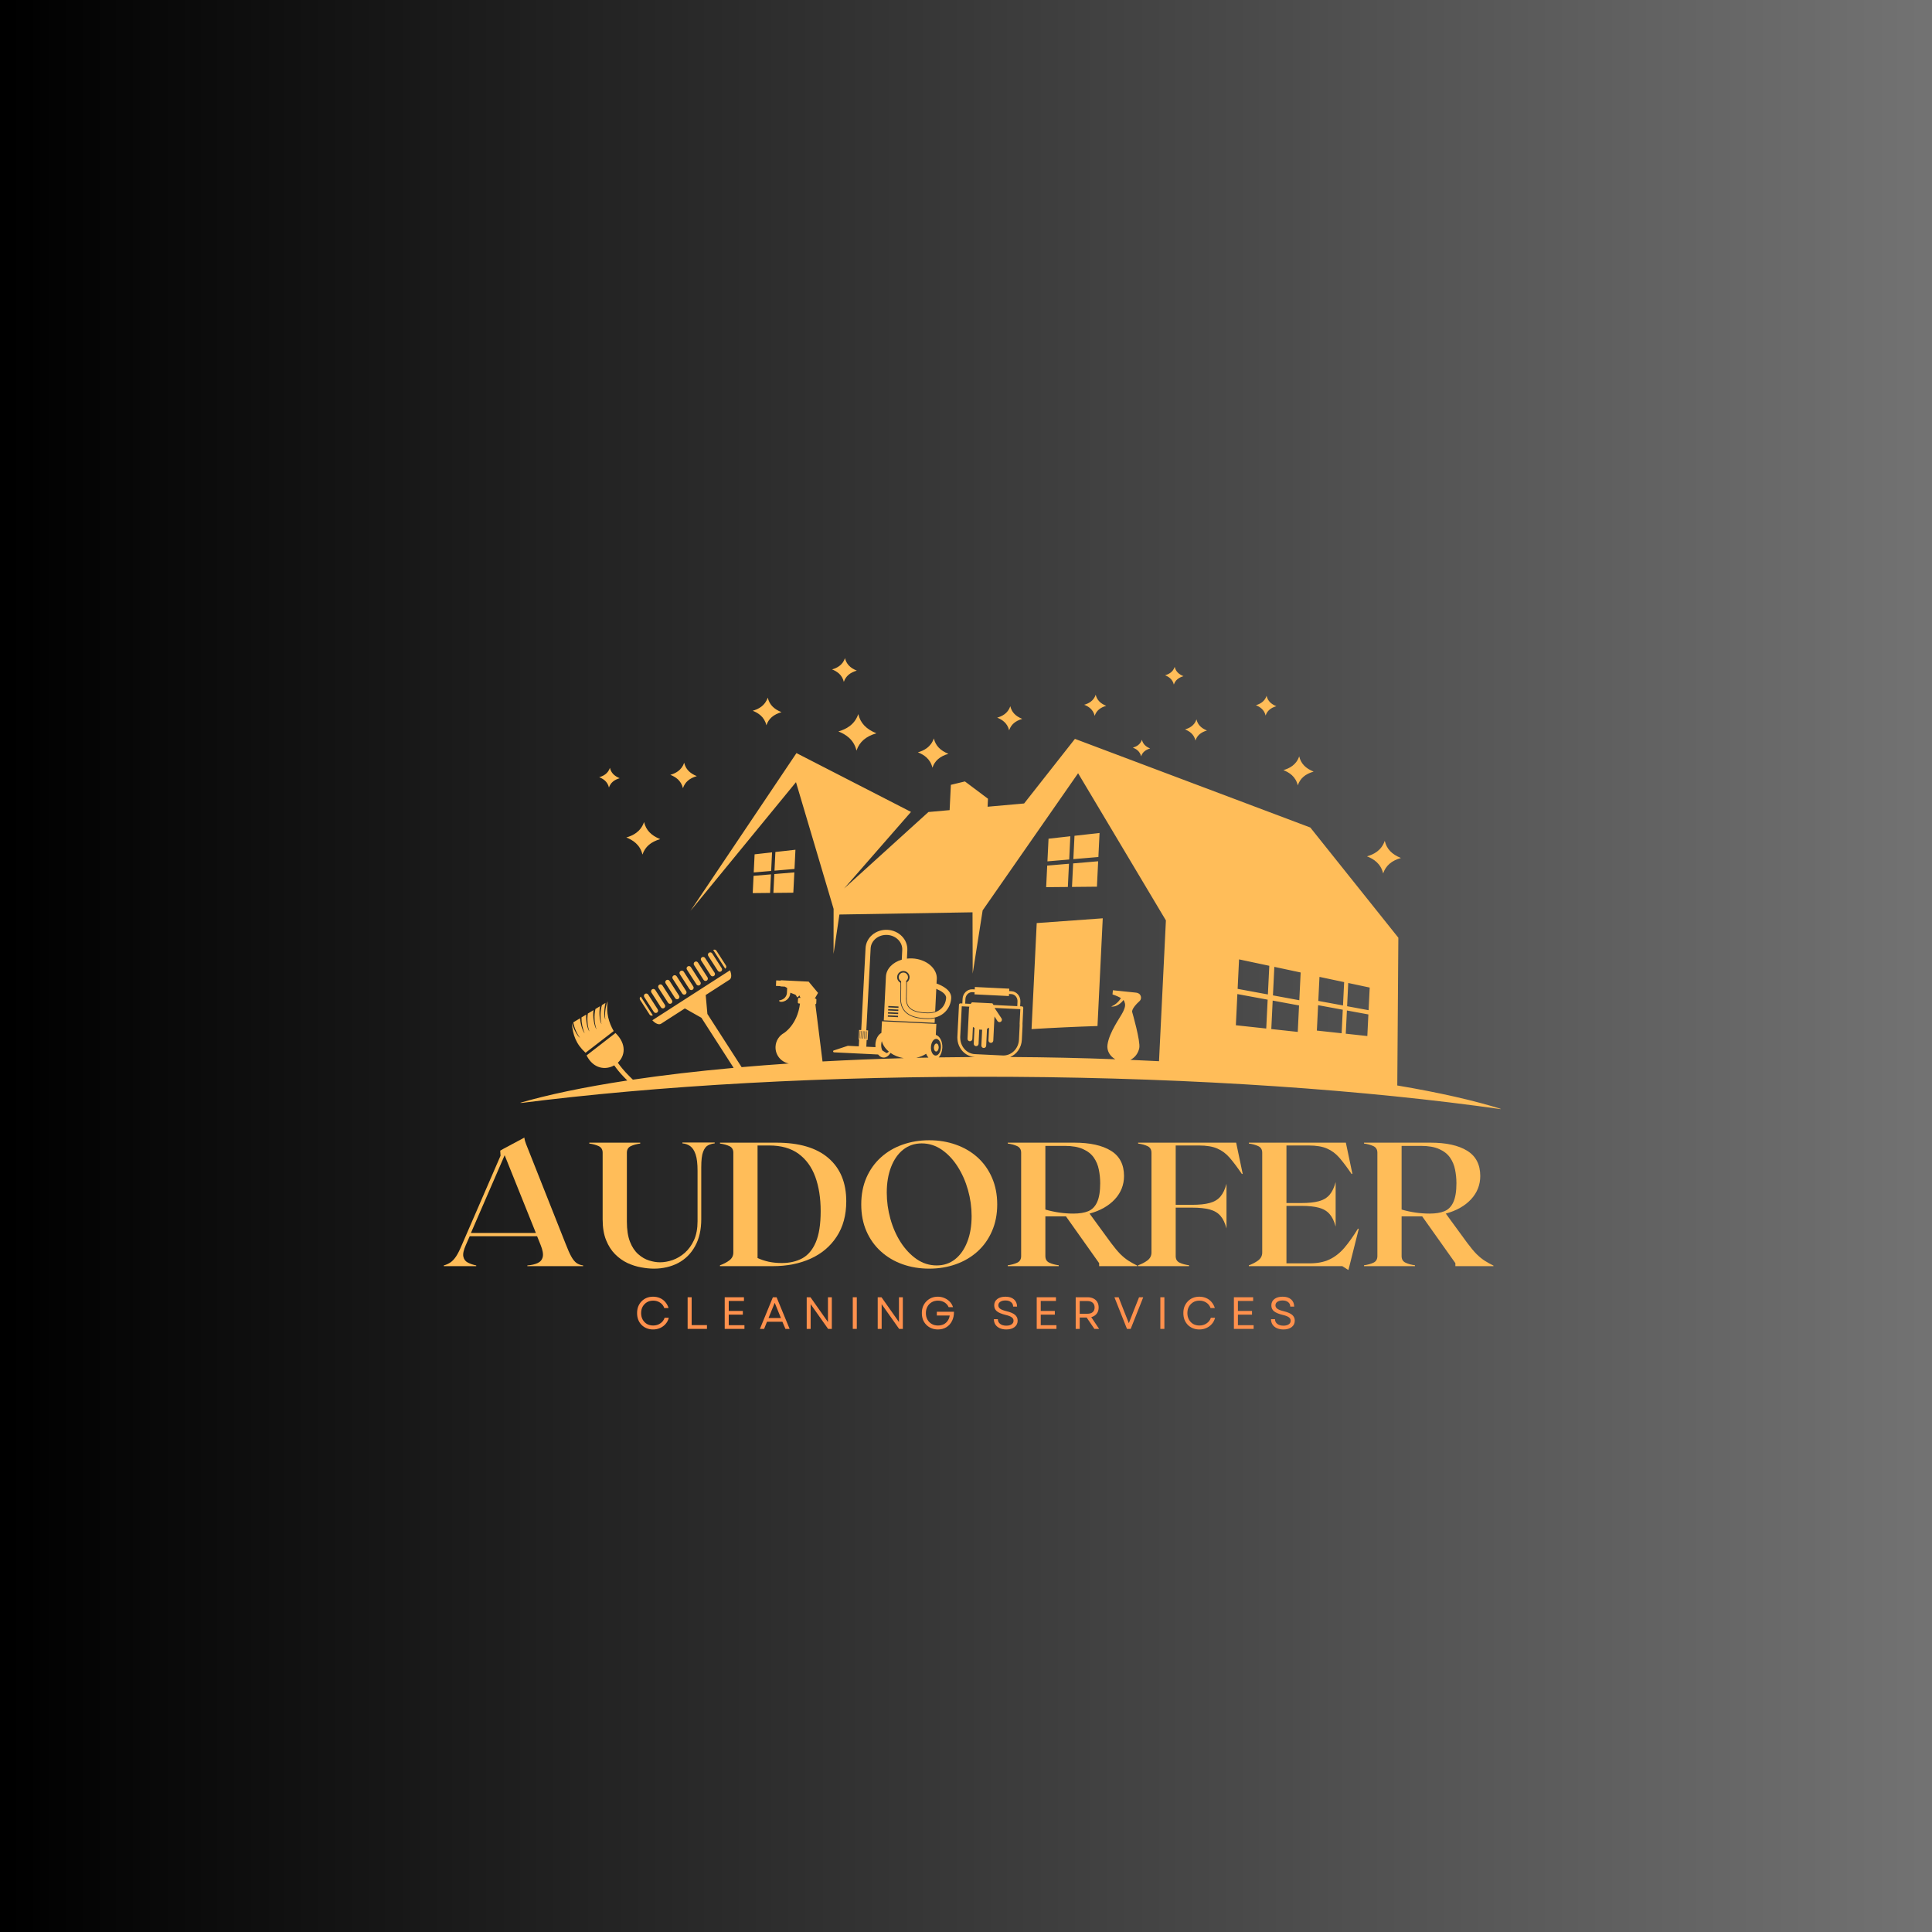 <svg xmlns="http://www.w3.org/2000/svg" xmlns:xlink="http://www.w3.org/1999/xlink" width="500" zoomAndPan="magnify" viewBox="0 0 375 375" height="500" preserveAspectRatio="xMidYMid meet" version="1.0"><defs><g/><linearGradient x1="0" gradientTransform="matrix(0.75, 0, 0, 0.75, 0, 0)" y1="250" x2="500" gradientUnits="userSpaceOnUse" y2="250" id="27acee1f8e"><stop stop-opacity="1" stop-color="rgb(0%, 0%, 0%)" offset="0"/><stop stop-opacity="1" stop-color="rgb(0.175%, 0.175%, 0.175%)" offset="0.008"/><stop stop-opacity="1" stop-color="rgb(0.526%, 0.526%, 0.526%)" offset="0.016"/><stop stop-opacity="1" stop-color="rgb(0.879%, 0.879%, 0.879%)" offset="0.023"/><stop stop-opacity="1" stop-color="rgb(1.231%, 1.231%, 1.231%)" offset="0.031"/><stop stop-opacity="1" stop-color="rgb(1.584%, 1.584%, 1.584%)" offset="0.039"/><stop stop-opacity="1" stop-color="rgb(1.936%, 1.936%, 1.936%)" offset="0.047"/><stop stop-opacity="1" stop-color="rgb(2.289%, 2.289%, 2.289%)" offset="0.055"/><stop stop-opacity="1" stop-color="rgb(2.641%, 2.641%, 2.641%)" offset="0.062"/><stop stop-opacity="1" stop-color="rgb(2.994%, 2.994%, 2.994%)" offset="0.07"/><stop stop-opacity="1" stop-color="rgb(3.346%, 3.346%, 3.346%)" offset="0.078"/><stop stop-opacity="1" stop-color="rgb(3.699%, 3.699%, 3.699%)" offset="0.086"/><stop stop-opacity="1" stop-color="rgb(4.051%, 4.051%, 4.051%)" offset="0.094"/><stop stop-opacity="1" stop-color="rgb(4.402%, 4.402%, 4.402%)" offset="0.102"/><stop stop-opacity="1" stop-color="rgb(4.755%, 4.755%, 4.755%)" offset="0.109"/><stop stop-opacity="1" stop-color="rgb(5.107%, 5.107%, 5.107%)" offset="0.117"/><stop stop-opacity="1" stop-color="rgb(5.46%, 5.46%, 5.46%)" offset="0.125"/><stop stop-opacity="1" stop-color="rgb(5.812%, 5.812%, 5.812%)" offset="0.133"/><stop stop-opacity="1" stop-color="rgb(6.165%, 6.165%, 6.165%)" offset="0.141"/><stop stop-opacity="1" stop-color="rgb(6.517%, 6.517%, 6.517%)" offset="0.148"/><stop stop-opacity="1" stop-color="rgb(6.87%, 6.87%, 6.87%)" offset="0.156"/><stop stop-opacity="1" stop-color="rgb(7.222%, 7.222%, 7.222%)" offset="0.164"/><stop stop-opacity="1" stop-color="rgb(7.574%, 7.574%, 7.574%)" offset="0.172"/><stop stop-opacity="1" stop-color="rgb(7.927%, 7.927%, 7.927%)" offset="0.18"/><stop stop-opacity="1" stop-color="rgb(8.278%, 8.278%, 8.278%)" offset="0.188"/><stop stop-opacity="1" stop-color="rgb(8.63%, 8.63%, 8.63%)" offset="0.195"/><stop stop-opacity="1" stop-color="rgb(8.983%, 8.983%, 8.983%)" offset="0.203"/><stop stop-opacity="1" stop-color="rgb(9.335%, 9.335%, 9.335%)" offset="0.211"/><stop stop-opacity="1" stop-color="rgb(9.688%, 9.688%, 9.688%)" offset="0.219"/><stop stop-opacity="1" stop-color="rgb(10.04%, 10.04%, 10.04%)" offset="0.227"/><stop stop-opacity="1" stop-color="rgb(10.393%, 10.393%, 10.393%)" offset="0.234"/><stop stop-opacity="1" stop-color="rgb(10.745%, 10.745%, 10.745%)" offset="0.242"/><stop stop-opacity="1" stop-color="rgb(11.098%, 11.098%, 11.098%)" offset="0.25"/><stop stop-opacity="1" stop-color="rgb(11.45%, 11.45%, 11.45%)" offset="0.258"/><stop stop-opacity="1" stop-color="rgb(11.803%, 11.803%, 11.803%)" offset="0.266"/><stop stop-opacity="1" stop-color="rgb(12.155%, 12.155%, 12.155%)" offset="0.273"/><stop stop-opacity="1" stop-color="rgb(12.506%, 12.506%, 12.506%)" offset="0.281"/><stop stop-opacity="1" stop-color="rgb(12.859%, 12.859%, 12.859%)" offset="0.289"/><stop stop-opacity="1" stop-color="rgb(13.211%, 13.211%, 13.211%)" offset="0.297"/><stop stop-opacity="1" stop-color="rgb(13.564%, 13.564%, 13.564%)" offset="0.305"/><stop stop-opacity="1" stop-color="rgb(13.916%, 13.916%, 13.916%)" offset="0.312"/><stop stop-opacity="1" stop-color="rgb(14.268%, 14.268%, 14.268%)" offset="0.32"/><stop stop-opacity="1" stop-color="rgb(14.621%, 14.621%, 14.621%)" offset="0.328"/><stop stop-opacity="1" stop-color="rgb(14.973%, 14.973%, 14.973%)" offset="0.336"/><stop stop-opacity="1" stop-color="rgb(15.326%, 15.326%, 15.326%)" offset="0.344"/><stop stop-opacity="1" stop-color="rgb(15.678%, 15.678%, 15.678%)" offset="0.352"/><stop stop-opacity="1" stop-color="rgb(16.031%, 16.031%, 16.031%)" offset="0.359"/><stop stop-opacity="1" stop-color="rgb(16.382%, 16.382%, 16.382%)" offset="0.367"/><stop stop-opacity="1" stop-color="rgb(16.734%, 16.734%, 16.734%)" offset="0.375"/><stop stop-opacity="1" stop-color="rgb(17.087%, 17.087%, 17.087%)" offset="0.383"/><stop stop-opacity="1" stop-color="rgb(17.439%, 17.439%, 17.439%)" offset="0.391"/><stop stop-opacity="1" stop-color="rgb(17.792%, 17.792%, 17.792%)" offset="0.398"/><stop stop-opacity="1" stop-color="rgb(18.144%, 18.144%, 18.144%)" offset="0.406"/><stop stop-opacity="1" stop-color="rgb(18.497%, 18.497%, 18.497%)" offset="0.414"/><stop stop-opacity="1" stop-color="rgb(18.849%, 18.849%, 18.849%)" offset="0.422"/><stop stop-opacity="1" stop-color="rgb(19.202%, 19.202%, 19.202%)" offset="0.43"/><stop stop-opacity="1" stop-color="rgb(19.554%, 19.554%, 19.554%)" offset="0.438"/><stop stop-opacity="1" stop-color="rgb(19.907%, 19.907%, 19.907%)" offset="0.445"/><stop stop-opacity="1" stop-color="rgb(20.258%, 20.258%, 20.258%)" offset="0.453"/><stop stop-opacity="1" stop-color="rgb(20.61%, 20.61%, 20.61%)" offset="0.461"/><stop stop-opacity="1" stop-color="rgb(20.963%, 20.963%, 20.963%)" offset="0.469"/><stop stop-opacity="1" stop-color="rgb(21.315%, 21.315%, 21.315%)" offset="0.477"/><stop stop-opacity="1" stop-color="rgb(21.667%, 21.667%, 21.667%)" offset="0.484"/><stop stop-opacity="1" stop-color="rgb(22.02%, 22.02%, 22.02%)" offset="0.492"/><stop stop-opacity="1" stop-color="rgb(22.372%, 22.372%, 22.372%)" offset="0.5"/><stop stop-opacity="1" stop-color="rgb(22.725%, 22.725%, 22.725%)" offset="0.508"/><stop stop-opacity="1" stop-color="rgb(23.077%, 23.077%, 23.077%)" offset="0.516"/><stop stop-opacity="1" stop-color="rgb(23.43%, 23.43%, 23.43%)" offset="0.523"/><stop stop-opacity="1" stop-color="rgb(23.782%, 23.782%, 23.782%)" offset="0.531"/><stop stop-opacity="1" stop-color="rgb(24.135%, 24.135%, 24.135%)" offset="0.539"/><stop stop-opacity="1" stop-color="rgb(24.486%, 24.486%, 24.486%)" offset="0.547"/><stop stop-opacity="1" stop-color="rgb(24.838%, 24.838%, 24.838%)" offset="0.555"/><stop stop-opacity="1" stop-color="rgb(25.191%, 25.191%, 25.191%)" offset="0.562"/><stop stop-opacity="1" stop-color="rgb(25.543%, 25.543%, 25.543%)" offset="0.57"/><stop stop-opacity="1" stop-color="rgb(25.896%, 25.896%, 25.896%)" offset="0.578"/><stop stop-opacity="1" stop-color="rgb(26.248%, 26.248%, 26.248%)" offset="0.586"/><stop stop-opacity="1" stop-color="rgb(26.601%, 26.601%, 26.601%)" offset="0.594"/><stop stop-opacity="1" stop-color="rgb(26.953%, 26.953%, 26.953%)" offset="0.602"/><stop stop-opacity="1" stop-color="rgb(27.306%, 27.306%, 27.306%)" offset="0.609"/><stop stop-opacity="1" stop-color="rgb(27.658%, 27.658%, 27.658%)" offset="0.617"/><stop stop-opacity="1" stop-color="rgb(28.011%, 28.011%, 28.011%)" offset="0.625"/><stop stop-opacity="1" stop-color="rgb(28.362%, 28.362%, 28.362%)" offset="0.633"/><stop stop-opacity="1" stop-color="rgb(28.714%, 28.714%, 28.714%)" offset="0.641"/><stop stop-opacity="1" stop-color="rgb(29.066%, 29.066%, 29.066%)" offset="0.648"/><stop stop-opacity="1" stop-color="rgb(29.419%, 29.419%, 29.419%)" offset="0.656"/><stop stop-opacity="1" stop-color="rgb(29.771%, 29.771%, 29.771%)" offset="0.664"/><stop stop-opacity="1" stop-color="rgb(30.124%, 30.124%, 30.124%)" offset="0.672"/><stop stop-opacity="1" stop-color="rgb(30.476%, 30.476%, 30.476%)" offset="0.68"/><stop stop-opacity="1" stop-color="rgb(30.829%, 30.829%, 30.829%)" offset="0.688"/><stop stop-opacity="1" stop-color="rgb(31.181%, 31.181%, 31.181%)" offset="0.695"/><stop stop-opacity="1" stop-color="rgb(31.534%, 31.534%, 31.534%)" offset="0.703"/><stop stop-opacity="1" stop-color="rgb(31.886%, 31.886%, 31.886%)" offset="0.711"/><stop stop-opacity="1" stop-color="rgb(32.237%, 32.237%, 32.237%)" offset="0.719"/><stop stop-opacity="1" stop-color="rgb(32.59%, 32.59%, 32.59%)" offset="0.727"/><stop stop-opacity="1" stop-color="rgb(32.942%, 32.942%, 32.942%)" offset="0.734"/><stop stop-opacity="1" stop-color="rgb(33.295%, 33.295%, 33.295%)" offset="0.742"/><stop stop-opacity="1" stop-color="rgb(33.647%, 33.647%, 33.647%)" offset="0.75"/><stop stop-opacity="1" stop-color="rgb(34%, 34%, 34%)" offset="0.758"/><stop stop-opacity="1" stop-color="rgb(34.352%, 34.352%, 34.352%)" offset="0.766"/><stop stop-opacity="1" stop-color="rgb(34.705%, 34.705%, 34.705%)" offset="0.773"/><stop stop-opacity="1" stop-color="rgb(35.057%, 35.057%, 35.057%)" offset="0.781"/><stop stop-opacity="1" stop-color="rgb(35.41%, 35.41%, 35.41%)" offset="0.789"/><stop stop-opacity="1" stop-color="rgb(35.762%, 35.762%, 35.762%)" offset="0.797"/><stop stop-opacity="1" stop-color="rgb(36.115%, 36.115%, 36.115%)" offset="0.805"/><stop stop-opacity="1" stop-color="rgb(36.465%, 36.465%, 36.465%)" offset="0.812"/><stop stop-opacity="1" stop-color="rgb(36.818%, 36.818%, 36.818%)" offset="0.82"/><stop stop-opacity="1" stop-color="rgb(37.17%, 37.17%, 37.17%)" offset="0.828"/><stop stop-opacity="1" stop-color="rgb(37.523%, 37.523%, 37.523%)" offset="0.836"/><stop stop-opacity="1" stop-color="rgb(37.875%, 37.875%, 37.875%)" offset="0.844"/><stop stop-opacity="1" stop-color="rgb(38.228%, 38.228%, 38.228%)" offset="0.852"/><stop stop-opacity="1" stop-color="rgb(38.58%, 38.58%, 38.58%)" offset="0.859"/><stop stop-opacity="1" stop-color="rgb(38.933%, 38.933%, 38.933%)" offset="0.867"/><stop stop-opacity="1" stop-color="rgb(39.285%, 39.285%, 39.285%)" offset="0.875"/><stop stop-opacity="1" stop-color="rgb(39.638%, 39.638%, 39.638%)" offset="0.883"/><stop stop-opacity="1" stop-color="rgb(39.99%, 39.99%, 39.99%)" offset="0.891"/><stop stop-opacity="1" stop-color="rgb(40.341%, 40.341%, 40.341%)" offset="0.898"/><stop stop-opacity="1" stop-color="rgb(40.694%, 40.694%, 40.694%)" offset="0.906"/><stop stop-opacity="1" stop-color="rgb(41.046%, 41.046%, 41.046%)" offset="0.914"/><stop stop-opacity="1" stop-color="rgb(41.399%, 41.399%, 41.399%)" offset="0.922"/><stop stop-opacity="1" stop-color="rgb(41.751%, 41.751%, 41.751%)" offset="0.93"/><stop stop-opacity="1" stop-color="rgb(42.104%, 42.104%, 42.104%)" offset="0.938"/><stop stop-opacity="1" stop-color="rgb(42.456%, 42.456%, 42.456%)" offset="0.945"/><stop stop-opacity="1" stop-color="rgb(42.809%, 42.809%, 42.809%)" offset="0.953"/><stop stop-opacity="1" stop-color="rgb(43.161%, 43.161%, 43.161%)" offset="0.961"/><stop stop-opacity="1" stop-color="rgb(43.513%, 43.513%, 43.513%)" offset="0.969"/><stop stop-opacity="1" stop-color="rgb(43.866%, 43.866%, 43.866%)" offset="0.977"/><stop stop-opacity="1" stop-color="rgb(44.217%, 44.217%, 44.217%)" offset="0.984"/><stop stop-opacity="1" stop-color="rgb(44.569%, 44.569%, 44.569%)" offset="0.992"/><stop stop-opacity="1" stop-color="rgb(44.922%, 44.922%, 44.922%)" offset="1"/></linearGradient><clipPath id="5f952a271f"><path d="M 100 127 L 292 127 L 292 216 L 100 216 Z M 100 127 " clip-rule="nonzero"/></clipPath><clipPath id="7bd74acf9a"><path d="M 105.031 123.402 L 295.301 132.699 L 290.875 223.34 L 100.602 214.043 Z M 105.031 123.402 " clip-rule="nonzero"/></clipPath><clipPath id="bce6c2e409"><path d="M 105.031 123.402 L 295.301 132.699 L 290.875 223.34 L 100.602 214.043 Z M 105.031 123.402 " clip-rule="nonzero"/></clipPath></defs><rect x="-37.5" fill="url(#27acee1f8e)" width="450" y="-37.5" height="450"/><g clip-path="url(#5f952a271f)"><g clip-path="url(#7bd74acf9a)"><g clip-path="url(#bce6c2e409)"><path fill="#ffbd59" d="M 136.234 185.809 C 136.023 185.945 135.961 186.223 136.098 186.434 L 137.945 189.305 C 138.082 189.516 138.363 189.574 138.57 189.441 C 138.781 189.305 138.84 189.027 138.707 188.816 L 136.859 185.945 C 136.723 185.734 136.445 185.672 136.234 185.809 Z M 140.906 187.402 L 139.059 184.531 C 138.922 184.32 138.641 184.258 138.434 184.395 L 140.77 188.027 C 140.98 187.891 141.039 187.613 140.906 187.402 Z M 137.613 184.922 C 137.406 185.055 137.344 185.336 137.477 185.547 L 139.324 188.418 C 139.461 188.629 139.742 188.688 139.949 188.555 C 140.16 188.418 140.223 188.141 140.086 187.93 L 138.238 185.055 C 138.102 184.848 137.824 184.785 137.613 184.922 Z M 124.242 194.062 L 126.09 196.938 C 126.223 197.145 126.504 197.207 126.715 197.07 L 124.375 193.438 C 124.168 193.574 124.105 193.855 124.242 194.062 Z M 134.855 186.695 C 134.645 186.832 134.582 187.109 134.719 187.32 L 136.566 190.195 C 136.703 190.402 136.98 190.465 137.191 190.328 C 137.402 190.195 137.461 189.914 137.328 189.703 L 135.477 186.832 C 135.344 186.621 135.062 186.562 134.855 186.695 Z M 129.668 194.633 C 129.801 194.844 130.082 194.906 130.293 194.77 C 130.504 194.633 130.562 194.355 130.43 194.145 L 128.578 191.273 C 128.445 191.062 128.164 191.004 127.953 191.137 C 127.746 191.273 127.684 191.551 127.82 191.762 Z M 127.531 196.547 C 127.742 196.41 127.801 196.133 127.668 195.922 L 125.816 193.047 C 125.684 192.84 125.402 192.777 125.191 192.914 C 124.984 193.047 124.922 193.328 125.059 193.539 L 126.906 196.41 C 127.043 196.621 127.32 196.68 127.531 196.547 Z M 134.43 192.105 C 134.641 191.969 134.703 191.691 134.566 191.48 L 132.719 188.605 C 132.586 188.398 132.305 188.336 132.094 188.473 C 131.883 188.605 131.824 188.887 131.957 189.094 L 133.809 191.969 C 133.941 192.18 134.223 192.242 134.43 192.105 Z M 129.332 190.25 C 129.125 190.383 129.062 190.664 129.199 190.875 L 131.047 193.746 C 131.18 193.957 131.461 194.016 131.672 193.883 C 131.879 193.746 131.941 193.469 131.805 193.258 L 129.957 190.383 C 129.824 190.176 129.543 190.113 129.332 190.25 Z M 133.051 192.992 C 133.262 192.859 133.32 192.578 133.188 192.367 L 131.34 189.496 C 131.203 189.285 130.926 189.227 130.715 189.359 C 130.504 189.496 130.441 189.777 130.578 189.984 L 132.426 192.859 C 132.562 193.066 132.84 193.129 133.051 192.992 Z M 133.473 187.586 C 133.266 187.719 133.203 188 133.34 188.211 L 135.188 191.082 C 135.32 191.293 135.602 191.352 135.812 191.219 C 136.02 191.082 136.082 190.805 135.945 190.594 L 134.098 187.719 C 133.965 187.512 133.684 187.449 133.473 187.586 Z M 126.438 192.648 L 128.285 195.523 C 128.422 195.734 128.699 195.793 128.91 195.66 C 129.121 195.523 129.18 195.246 129.047 195.035 L 127.199 192.164 C 127.062 191.953 126.785 191.891 126.574 192.027 C 126.363 192.16 126.305 192.441 126.438 192.648 Z M 113.656 204.344 L 119.117 200.129 C 118.156 198.441 117.629 196.637 117.949 194.414 L 117.91 194.438 C 117.492 195.539 117.348 196.82 117.496 197.91 C 117.211 197.32 117.238 195.809 117.523 194.668 L 116.832 195.086 C 116.488 196.273 116.469 197.656 116.754 198.789 C 116.383 198.191 116.242 196.496 116.461 195.309 L 115.574 195.844 C 115.27 197.125 115.367 198.621 115.785 199.801 C 115.324 199.195 115.012 197.27 115.203 196.066 L 114.098 196.734 C 113.918 197.895 114.035 199.176 114.402 200.215 C 113.992 199.68 113.707 198.117 113.777 196.93 L 112.863 197.48 C 112.848 198.547 113.074 199.66 113.484 200.562 C 113.066 200.105 112.676 198.777 112.59 197.645 L 111.273 198.438 C 111.477 199.527 111.957 200.617 112.574 201.438 C 112.039 201.062 111.32 199.73 111.008 198.598 L 111 198.605 C 111.191 200.891 111.789 202.629 113.656 204.344 Z M 181.773 202.543 C 181.516 202.531 181.293 202.871 181.27 203.301 C 181.25 203.727 181.438 204.086 181.695 204.098 C 181.953 204.109 182.176 203.773 182.199 203.344 C 182.219 202.914 182.027 202.559 181.773 202.543 Z M 212.477 138.945 C 212.48 138.934 212.484 138.926 212.484 138.926 C 212.816 137.961 213.527 137.344 214.715 137 C 213.566 136.539 212.918 135.855 212.68 134.859 L 212.68 134.844 C 212.258 136.082 211.266 136.559 210.445 136.793 C 211.238 137.105 212.18 137.672 212.477 138.945 Z M 221.488 146.805 C 221.492 146.797 221.492 146.789 221.492 146.789 C 221.754 146.031 222.312 145.547 223.246 145.277 C 222.344 144.914 221.836 144.375 221.648 143.594 L 221.648 143.582 C 221.316 144.555 220.535 144.926 219.891 145.113 C 220.516 145.359 221.254 145.805 221.488 146.805 Z M 180.984 149.016 C 180.988 149 180.992 148.988 180.992 148.988 C 181.453 147.648 182.441 146.793 184.086 146.316 C 182.496 145.676 181.594 144.727 181.266 143.344 L 181.262 143.32 C 180.676 145.039 179.297 145.699 178.16 146.027 C 179.262 146.461 180.57 147.25 180.984 149.016 Z M 195.871 141.758 C 195.875 141.746 195.879 141.734 195.879 141.734 C 196.258 140.633 197.07 139.93 198.422 139.535 C 197.113 139.012 196.375 138.23 196.105 137.09 L 196.102 137.074 C 195.621 138.488 194.484 139.031 193.551 139.297 C 194.457 139.656 195.531 140.305 195.871 141.758 Z M 162.727 141.973 C 164.098 142.512 165.73 143.496 166.246 145.699 C 166.254 145.68 166.254 145.664 166.254 145.664 C 166.832 143.996 168.062 142.926 170.113 142.332 C 168.129 141.535 167.008 140.352 166.598 138.625 L 166.594 138.598 C 165.863 140.742 164.145 141.562 162.727 141.973 Z M 163.789 132.355 C 163.793 132.344 163.793 132.336 163.793 132.336 C 164.168 131.25 164.969 130.555 166.305 130.168 C 165.012 129.648 164.285 128.879 164.016 127.758 L 164.016 127.742 C 163.539 129.133 162.422 129.668 161.5 129.934 C 162.391 130.285 163.453 130.926 163.789 132.355 Z M 232.039 143.734 C 232.043 143.723 232.043 143.715 232.043 143.715 C 232.375 142.75 233.086 142.133 234.273 141.789 C 233.125 141.328 232.477 140.645 232.242 139.648 L 232.238 139.633 C 231.816 140.871 230.824 141.344 230.004 141.578 C 230.801 141.895 231.738 142.461 232.039 143.734 Z M 251.898 152.441 C 251.906 152.426 251.906 152.414 251.906 152.414 C 252.363 151.09 253.34 150.238 254.973 149.766 C 253.395 149.133 252.504 148.195 252.18 146.824 L 252.176 146.801 C 251.598 148.504 250.23 149.156 249.105 149.48 C 250.195 149.91 251.488 150.691 251.898 152.441 Z M 227.844 132.879 C 227.844 132.867 227.848 132.863 227.848 132.863 C 228.125 132.051 228.723 131.535 229.719 131.246 C 228.754 130.859 228.211 130.285 228.012 129.449 L 228.012 129.434 C 227.656 130.477 226.824 130.875 226.137 131.07 C 226.801 131.332 227.59 131.812 227.844 132.879 Z M 118.199 152.863 C 118.203 152.852 118.203 152.844 118.203 152.844 C 118.516 151.945 119.18 151.367 120.281 151.051 C 119.215 150.617 118.609 149.98 118.391 149.055 L 118.387 149.039 C 117.992 150.191 117.07 150.637 116.305 150.855 C 117.043 151.148 117.922 151.676 118.199 152.863 Z M 148.758 140.781 C 148.766 140.766 148.766 140.754 148.766 140.754 C 149.199 139.492 150.133 138.684 151.688 138.23 C 150.184 137.629 149.336 136.734 149.027 135.43 L 149.023 135.406 C 148.469 137.031 147.172 137.652 146.098 137.957 C 147.137 138.367 148.367 139.113 148.758 140.781 Z M 245.656 138.887 C 245.66 138.875 245.66 138.871 245.66 138.871 C 245.969 137.973 246.633 137.395 247.738 137.074 C 246.672 136.645 246.066 136.008 245.848 135.078 L 245.844 135.062 C 245.449 136.219 244.523 136.66 243.762 136.883 C 244.5 137.172 245.379 137.703 245.656 138.887 Z M 268.469 169.535 C 268.477 169.516 268.477 169.508 268.477 169.508 C 268.992 168.016 270.09 167.062 271.918 166.535 C 270.148 165.824 269.148 164.77 268.785 163.23 L 268.777 163.207 C 268.129 165.117 266.598 165.852 265.332 166.215 C 266.555 166.695 268.008 167.57 268.469 169.535 Z M 213.422 161.68 L 208.559 162.227 L 208.336 166.758 L 213.195 166.344 Z M 146.105 173.352 L 149.473 173.316 L 149.648 169.711 L 146.266 170 Z M 150.117 173.312 L 153.984 173.273 L 154.18 169.328 L 150.293 169.656 Z M 149.855 165.441 L 146.469 165.824 L 146.297 169.34 L 149.68 169.051 Z M 124.703 165.879 C 124.711 165.859 124.711 165.848 124.711 165.848 C 125.223 164.359 126.32 163.406 128.148 162.875 C 126.383 162.168 125.383 161.113 125.016 159.574 L 125.012 159.551 C 124.363 161.457 122.832 162.191 121.566 162.555 C 122.789 163.039 124.242 163.914 124.703 165.879 Z M 271.211 210.691 L 271.418 182.008 L 254.332 160.621 L 208.645 143.414 L 198.781 155.953 L 191.691 156.586 L 191.766 155.035 L 187.289 151.676 L 184.562 152.336 L 184.32 157.246 L 180.207 157.613 L 163.852 172.445 L 176.824 157.59 L 154.594 146.176 L 134.023 176.797 L 154.5 151.82 L 161.801 176.41 L 161.789 185.152 C 161.867 184.676 162.551 180.078 162.93 177.508 L 188.766 177.078 L 188.797 188.973 C 188.93 188.188 190.281 179.566 190.73 176.707 L 209.258 150.086 L 226.301 178.652 L 224.965 205.98 C 223.129 205.883 221.273 205.797 219.398 205.719 C 220.289 205.289 220.93 204.441 221.133 203.426 C 221.398 202.113 219.77 196.484 219.77 196.484 C 219.77 196.484 219.43 195.895 221.219 194.277 C 221.664 193.871 221.594 192.785 220.469 192.668 L 216.016 192.207 L 215.934 193.016 C 215.934 193.016 216.895 193.324 217.574 193.723 C 217.117 194.496 216.395 195.105 215.68 195.348 C 216.344 195.516 217.352 195.02 218.004 194.188 C 218.023 194.16 218.043 194.129 218.066 194.102 C 218.117 194.16 218.164 194.223 218.191 194.281 C 218.457 194.918 218.504 195.301 217.973 196.406 C 217.438 197.508 215.324 200.277 214.961 202.789 C 214.793 203.949 215.449 205.031 216.48 205.602 C 210.031 205.359 203.387 205.207 196.582 205.168 C 196.41 205.164 196.238 205.164 196.066 205.164 C 197.336 204.633 198.266 203.359 198.34 201.828 L 198.473 199.125 C 198.48 198.988 198.477 198.844 198.469 198.68 L 198.617 195.629 C 198.625 195.477 198.508 195.344 198.352 195.336 L 198.012 195.32 L 198.055 194.418 C 198.105 193.352 197.332 192.441 196.324 192.395 L 195.879 192.371 L 195.902 191.902 L 189.223 191.574 L 189.199 192.047 L 188.754 192.023 C 187.75 191.977 186.887 192.801 186.836 193.867 L 186.789 194.773 L 186.43 194.754 C 186.277 194.746 186.145 194.863 186.137 195.02 L 185.973 198.363 C 185.973 198.367 185.973 198.383 185.969 198.402 C 185.965 198.434 185.961 198.473 185.961 198.512 L 185.828 201.215 C 185.824 201.254 185.828 201.293 185.824 201.324 C 185.828 201.344 185.828 201.359 185.828 201.379 C 185.828 201.367 185.824 201.438 185.824 201.438 C 185.824 201.445 185.828 201.453 185.828 201.457 C 185.848 203.445 187.332 205.07 189.199 205.16 L 189.242 205.164 C 186.875 205.176 184.527 205.203 182.203 205.238 C 182.598 204.805 182.867 204.129 182.906 203.363 C 182.965 202.145 182.418 201.105 181.641 200.867 L 181.746 198.742 L 171.188 198.227 L 171.078 200.488 C 170.445 200.82 169.965 201.688 169.914 202.727 C 169.906 202.906 169.91 203.082 169.926 203.25 L 168.152 203.164 L 168.215 201.855 L 168.41 201.863 L 168.5 200 L 168.152 199.984 L 168.992 184.086 C 169.066 182.559 170.504 181.387 172.195 181.469 C 173.883 181.551 175.199 182.859 175.125 184.383 L 175.031 186.27 C 173.289 186.777 172.031 188.031 171.957 189.559 L 171.543 198.055 L 181.41 198.535 L 181.453 197.637 C 181.043 197.734 180.59 197.785 180.102 197.781 C 177.977 197.77 176.52 197.316 175.648 196.395 C 174.762 195.453 174.711 194.254 174.75 193.434 C 174.789 192.625 174.789 191.586 174.781 190.746 C 174.379 190.535 174.113 190.102 174.137 189.617 C 174.168 188.953 174.734 188.438 175.398 188.469 C 176.066 188.504 176.578 189.07 176.547 189.734 C 176.527 190.129 176.324 190.465 176.02 190.672 C 176.031 191.539 176.031 192.625 175.988 193.496 C 175.941 194.449 176.117 195.082 176.551 195.539 C 177.168 196.191 178.367 196.531 180.109 196.539 C 180.645 196.547 181.113 196.465 181.516 196.324 L 181.727 192.074 C 181.723 192.074 181.723 192.07 181.719 192.07 L 181.727 191.938 C 182.629 192.312 183.676 192.926 183.641 193.676 C 183.566 195.176 182.445 196.68 180.109 196.668 C 178.332 196.656 177.102 196.305 176.461 195.625 C 176 195.137 175.816 194.48 175.863 193.488 C 175.91 192.527 175.906 191.289 175.891 190.391 C 176.094 190.234 176.23 189.996 176.242 189.719 C 176.27 189.223 175.883 188.797 175.387 188.773 C 174.887 188.75 174.465 189.133 174.441 189.633 C 174.422 189.988 174.613 190.301 174.906 190.465 C 174.918 191.348 174.922 192.531 174.875 193.441 C 174.84 194.234 174.887 195.398 175.742 196.305 C 176.59 197.199 178.016 197.641 180.105 197.656 C 183.078 197.676 184.535 195.633 184.629 193.727 C 184.703 192.195 182.891 191.301 181.777 190.895 L 181.785 190.762 C 181.785 190.762 181.789 190.766 181.789 190.766 L 181.812 190.281 C 181.824 190.203 181.832 190.121 181.836 190.039 C 181.938 187.961 179.809 186.168 177.082 186.031 C 176.727 186.016 176.375 186.027 176.035 186.066 L 176.113 184.43 C 176.215 182.359 174.48 180.59 172.242 180.48 C 170.008 180.371 168.105 181.965 168.004 184.035 C 168.004 184.031 167.344 196.543 167.164 199.934 L 166.754 199.914 L 166.66 201.777 L 166.758 201.781 L 166.691 203.094 L 164.57 202.988 C 164.539 202.988 164.512 202.996 164.492 203.012 L 161.914 203.867 C 161.805 203.863 161.715 203.945 161.707 204.055 C 161.703 204.16 161.785 204.254 161.895 204.258 L 170.445 204.676 C 170.715 205.031 171.066 205.254 171.461 205.273 C 172.004 205.301 172.508 204.941 172.84 204.363 C 173.551 204.871 174.438 205.23 175.418 205.387 C 170.012 205.535 164.75 205.75 159.652 206.027 L 158.262 194.926 C 158.355 194.906 158.426 194.832 158.434 194.734 L 158.465 194.047 C 158.469 194.02 158.461 193.992 158.453 193.969 C 158.453 193.961 158.445 193.953 158.441 193.945 C 158.438 193.934 158.43 193.918 158.418 193.906 C 158.414 193.898 158.406 193.891 158.398 193.883 C 158.387 193.875 158.379 193.867 158.367 193.863 C 158.355 193.855 158.344 193.852 158.332 193.844 C 158.328 193.844 158.324 193.84 158.32 193.84 L 158.32 193.844 C 158.305 193.836 158.289 193.832 158.27 193.828 L 158.148 193.824 L 158.781 192.723 L 156.957 190.531 L 151.535 190.266 L 151.535 190.34 L 150.66 190.297 L 150.609 191.363 L 151.48 191.406 L 151.48 191.461 L 152.332 191.504 L 152.789 191.766 L 152.742 192.715 C 152.742 192.715 152.742 193.953 151.211 194.188 C 151.207 194.219 151.215 194.246 151.227 194.273 C 151.23 194.277 151.23 194.285 151.234 194.289 C 151.25 194.316 151.266 194.336 151.293 194.355 C 151.297 194.359 151.297 194.359 151.301 194.363 C 151.324 194.383 151.355 194.398 151.391 194.41 C 151.395 194.41 151.398 194.414 151.398 194.414 C 151.438 194.43 151.477 194.438 151.52 194.445 C 151.527 194.445 151.535 194.445 151.547 194.445 C 151.59 194.453 151.637 194.457 151.688 194.453 C 152.316 194.441 153.348 193.934 153.402 192.684 L 154.293 193.035 C 154.316 193.043 154.336 193.055 154.355 193.062 C 154.359 193.066 154.363 193.07 154.371 193.074 C 154.383 193.082 154.398 193.09 154.41 193.102 C 154.414 193.105 154.418 193.109 154.422 193.109 C 154.438 193.125 154.453 193.141 154.465 193.152 C 154.469 193.156 154.473 193.16 154.473 193.164 C 154.484 193.176 154.496 193.188 154.504 193.199 C 154.508 193.203 154.512 193.211 154.516 193.215 C 154.523 193.227 154.531 193.242 154.539 193.254 C 154.543 193.258 154.547 193.262 154.547 193.266 C 154.555 193.281 154.566 193.297 154.574 193.309 C 154.578 193.316 154.582 193.324 154.586 193.336 C 154.59 193.34 154.594 193.348 154.598 193.355 C 154.617 193.395 154.637 193.434 154.652 193.469 C 154.652 193.469 154.656 193.469 154.656 193.469 C 154.664 193.484 154.672 193.496 154.68 193.508 C 154.688 193.52 154.695 193.531 154.703 193.543 C 154.711 193.551 154.719 193.559 154.727 193.562 C 154.727 193.562 154.73 193.566 154.73 193.566 C 154.75 193.574 154.77 193.578 154.793 193.57 C 154.793 193.57 154.797 193.57 154.797 193.57 C 154.809 193.566 154.82 193.562 154.832 193.555 C 154.832 193.555 154.836 193.551 154.836 193.551 C 154.906 193.508 155.004 193.402 155.145 193.203 L 155.379 193.688 L 155.109 193.676 C 155.094 193.676 155.078 193.68 155.062 193.684 L 155.062 193.68 C 155.055 193.68 155.051 193.684 155.047 193.684 C 155.035 193.688 155.023 193.691 155.012 193.699 C 155 193.703 154.988 193.711 154.98 193.719 C 154.973 193.723 154.961 193.73 154.953 193.738 C 154.941 193.75 154.934 193.762 154.926 193.773 C 154.922 193.781 154.914 193.789 154.914 193.797 C 154.902 193.82 154.895 193.844 154.895 193.871 L 154.859 194.559 C 154.855 194.676 154.941 194.77 155.055 194.777 L 155.277 194.789 C 154.77 198.93 152.176 200.5 152.18 200.504 C 151.242 201.02 150.586 201.996 150.531 203.145 C 150.453 204.746 151.574 206.129 153.109 206.426 C 149.977 206.637 146.922 206.875 143.949 207.133 L 137.305 196.809 L 137.172 195.324 L 136.977 193.133 L 141.605 190.152 C 142.02 189.887 142.027 189.141 141.691 188.336 L 126.617 198.035 C 127.207 198.676 127.891 198.977 128.305 198.711 L 132.934 195.734 L 134.848 196.82 L 136.145 197.551 L 142.398 207.273 C 135.363 207.91 128.805 208.68 122.84 209.562 C 121.801 208.578 120.934 207.629 120.297 206.785 C 120.16 206.605 120.035 206.434 119.922 206.27 C 121.293 204.996 121.711 202.723 119.469 200.504 L 113.855 204.855 C 115.164 207.477 117.555 207.742 119.223 206.785 C 119.34 206.957 119.465 207.133 119.602 207.312 C 120.16 208.051 120.895 208.871 121.758 209.723 C 113.402 210.996 106.242 212.488 100.594 214.16 C 127.398 210.723 160.566 208.793 196.391 209.012 C 232.215 209.23 265.172 211.566 291.617 215.328 C 286.207 213.613 279.305 212.051 271.211 210.691 Z M 174.301 197.434 L 172.32 197.34 L 172.336 197.07 L 174.312 197.164 Z M 174.328 196.832 L 172.352 196.734 L 172.363 196.465 L 174.344 196.562 Z M 174.359 196.23 L 172.379 196.133 L 172.395 195.863 L 174.371 195.961 Z M 174.402 195.359 L 174.391 195.629 L 172.41 195.531 L 172.422 195.262 Z M 166.914 201.547 C 166.914 201.562 166.898 201.578 166.879 201.578 C 166.859 201.574 166.848 201.559 166.848 201.543 L 166.918 200.133 C 166.918 200.117 166.934 200.102 166.953 200.102 C 166.969 200.102 166.984 200.117 166.984 200.137 Z M 167.125 201.555 C 167.125 201.574 167.109 201.59 167.09 201.586 C 167.074 201.586 167.059 201.57 167.059 201.551 L 167.129 200.145 C 167.129 200.125 167.145 200.109 167.164 200.113 C 167.18 200.113 167.195 200.129 167.195 200.148 Z M 167.34 201.566 C 167.34 201.586 167.324 201.598 167.305 201.598 C 167.285 201.598 167.273 201.582 167.273 201.562 L 167.344 200.152 C 167.344 200.137 167.359 200.121 167.375 200.121 C 167.395 200.125 167.41 200.137 167.406 200.156 Z M 167.551 201.578 C 167.551 201.594 167.535 201.609 167.52 201.609 C 167.5 201.605 167.484 201.59 167.488 201.574 L 167.555 200.164 C 167.559 200.148 167.574 200.133 167.59 200.133 C 167.609 200.133 167.621 200.148 167.621 200.168 Z M 167.766 201.586 C 167.766 201.605 167.75 201.621 167.73 201.617 C 167.715 201.617 167.699 201.602 167.699 201.582 L 167.77 200.176 C 167.77 200.156 167.785 200.141 167.805 200.145 C 167.82 200.145 167.836 200.16 167.836 200.18 Z M 167.977 201.598 C 167.977 201.617 167.961 201.629 167.945 201.629 C 167.926 201.629 167.91 201.613 167.914 201.594 L 167.98 200.184 C 167.98 200.168 167.996 200.152 168.016 200.152 C 168.035 200.156 168.047 200.168 168.047 200.188 Z M 168.191 201.609 C 168.191 201.625 168.172 201.641 168.156 201.641 C 168.137 201.637 168.125 201.621 168.125 201.605 L 168.195 200.195 C 168.195 200.18 168.211 200.164 168.227 200.164 C 168.246 200.164 168.262 200.18 168.258 200.199 Z M 172.109 204.395 C 172.078 204.375 172.047 204.363 172.012 204.363 L 171.262 203.891 C 171.105 203.586 171.02 203.184 171.043 202.746 C 171.055 202.508 171.098 202.281 171.16 202.082 C 171.371 202.855 171.852 203.559 172.523 204.125 C 172.398 204.262 172.258 204.355 172.109 204.395 Z M 177.828 205.324 C 178.547 205.172 179.207 204.902 179.762 204.539 C 179.871 204.828 180.023 205.078 180.203 205.277 C 179.41 205.289 178.617 205.309 177.828 205.324 Z M 181.586 204.883 C 181.051 204.859 180.652 204.113 180.695 203.215 C 180.738 202.32 181.211 201.617 181.742 201.645 C 182.277 201.668 182.676 202.414 182.633 203.312 C 182.586 204.207 182.121 204.91 181.586 204.883 Z M 187.387 193.898 C 187.426 193.137 188.027 192.547 188.727 192.582 L 189.168 192.602 L 189.148 193.004 L 195.828 193.332 L 195.848 192.93 L 196.293 192.953 C 196.992 192.984 197.531 193.633 197.496 194.391 L 197.453 195.293 L 192.848 195.07 C 192.785 194.957 192.715 194.848 192.629 194.746 L 188.656 194.551 C 188.562 194.645 188.477 194.746 188.406 194.852 L 187.344 194.801 Z M 189.227 204.605 C 187.648 204.527 186.398 203.141 186.383 201.449 C 186.379 201.441 186.379 201.441 186.379 201.438 L 186.379 201.395 C 186.383 201.359 186.383 201.34 186.379 201.316 C 186.379 201.293 186.379 201.266 186.379 201.242 L 186.512 198.539 C 186.512 198.516 186.516 198.492 186.52 198.465 C 186.523 198.445 186.523 198.422 186.527 198.398 L 186.676 195.324 L 188.148 195.395 C 188.109 195.523 188.086 195.656 188.078 195.793 L 187.793 201.621 C 187.781 201.879 187.98 202.098 188.238 202.109 C 188.496 202.125 188.715 201.926 188.73 201.664 L 188.844 199.324 C 188.938 199.398 189.043 199.461 189.148 199.52 L 189 202.57 C 188.988 202.828 189.188 203.047 189.445 203.059 C 189.703 203.074 189.922 202.875 189.938 202.617 L 190.07 199.832 C 190.176 199.848 190.281 199.859 190.391 199.863 C 190.473 199.867 190.551 199.867 190.633 199.867 L 190.48 202.922 C 190.469 203.184 190.668 203.402 190.926 203.414 C 191.188 203.426 191.406 203.227 191.418 202.969 L 191.578 199.676 C 191.723 199.621 191.855 199.551 191.984 199.473 L 191.863 201.93 C 191.852 202.188 192.047 202.406 192.309 202.422 C 192.566 202.434 192.785 202.234 192.797 201.977 L 193.027 197.301 L 193.613 198.188 C 193.758 198.402 194.047 198.465 194.262 198.32 C 194.477 198.176 194.535 197.887 194.395 197.672 L 193.062 195.664 C 193.062 195.652 193.059 195.645 193.059 195.637 L 198.043 195.879 L 197.906 198.664 C 197.906 198.676 197.906 198.688 197.91 198.695 C 197.918 198.844 197.922 198.977 197.914 199.098 L 197.781 201.801 C 197.695 203.57 196.281 204.949 194.625 204.867 Z M 245.777 199.637 L 239.879 199 L 240.172 192.949 L 246.051 194.035 Z M 246.098 193.023 L 240.223 191.938 L 240.5 186.215 L 246.371 187.461 Z M 251.895 200.293 L 246.758 199.738 L 247.027 194.211 L 252.145 195.156 Z M 252.195 194.145 L 247.078 193.203 L 247.348 187.668 L 252.457 188.758 Z M 260.41 200.555 L 255.602 200.035 L 255.844 195.105 L 260.633 195.988 Z M 260.676 195.16 L 255.883 194.277 L 256.109 189.613 L 260.898 190.629 Z M 265.398 201.094 L 261.211 200.641 L 261.434 196.133 L 265.602 196.902 Z M 265.645 196.078 L 261.473 195.309 L 261.691 190.797 L 265.859 191.684 Z M 132.559 152.988 C 132.562 152.973 132.566 152.965 132.566 152.965 C 132.965 151.805 133.824 151.059 135.25 150.645 C 133.867 150.09 133.09 149.266 132.805 148.066 L 132.801 148.047 C 132.293 149.539 131.098 150.109 130.109 150.395 C 131.066 150.77 132.199 151.453 132.559 152.988 Z M 208.074 172.152 L 212.914 172.105 L 213.152 167.172 L 208.297 167.586 Z M 200.223 199.75 C 204.484 199.488 208.754 199.289 213.023 199.152 L 214.043 178.242 L 201.227 179.168 Z M 207.75 162.316 L 203.52 162.793 L 203.305 167.188 L 207.531 166.828 Z M 203.059 172.199 L 207.27 172.16 L 207.488 167.652 L 203.262 168.012 Z M 154.395 164.934 L 150.504 165.371 L 150.328 168.996 L 154.211 168.664 Z M 154.395 164.934 " fill-opacity="1" fill-rule="evenodd"/></g></g></g><g fill="#ffbd59" fill-opacity="1"><g transform="translate(85.453, 245.76)"><g><path d="M 24.344 -4.312 C 24.75 -3.258 25.113 -2.441 25.438 -1.859 C 25.758 -1.285 26.098 -0.867 26.453 -0.609 C 26.805 -0.359 27.234 -0.203 27.734 -0.141 L 27.734 0 L 16.906 0 L 16.906 -0.141 C 17.707 -0.203 18.367 -0.352 18.891 -0.594 C 19.422 -0.832 19.754 -1.227 19.891 -1.781 C 20.023 -2.332 19.891 -3.109 19.484 -4.109 L 18.797 -5.812 L 5.719 -5.812 L 4.969 -4.109 C 4.531 -3.129 4.367 -2.375 4.484 -1.844 C 4.598 -1.32 4.883 -0.941 5.344 -0.703 C 5.801 -0.461 6.348 -0.273 6.984 -0.141 L 6.984 0 L 0.688 0 L 0.688 -0.141 C 1.164 -0.273 1.594 -0.469 1.969 -0.719 C 2.344 -0.969 2.707 -1.352 3.062 -1.875 C 3.414 -2.406 3.797 -3.16 4.203 -4.141 L 11.703 -21.438 L 11.641 -22.422 L 12.297 -22.797 L 16.328 -24.953 C 16.328 -24.859 16.363 -24.656 16.438 -24.344 C 16.52 -24.039 16.742 -23.445 17.109 -22.562 Z M 5.953 -6.438 L 18.562 -6.438 L 12.5 -21.531 Z M 5.953 -6.438 "/></g></g></g><g fill="#ffbd59" fill-opacity="1"><g transform="translate(113.864, 245.76)"><g><path d="M 13.047 0.484 C 12.285 0.484 11.461 0.398 10.578 0.234 C 9.691 0.078 8.805 -0.203 7.922 -0.609 C 7.047 -1.023 6.25 -1.594 5.531 -2.312 C 4.812 -3.031 4.227 -3.941 3.781 -5.047 C 3.332 -6.148 3.109 -7.492 3.109 -9.078 L 3.109 -22.016 C 3.109 -22.629 2.852 -23.055 2.344 -23.297 C 1.832 -23.535 1.223 -23.703 0.516 -23.797 L 0.516 -23.969 L 10.406 -23.969 L 10.406 -23.797 C 9.695 -23.703 9.086 -23.535 8.578 -23.297 C 8.066 -23.055 7.812 -22.629 7.812 -22.016 L 7.812 -8.656 C 7.812 -7.062 8.016 -5.75 8.422 -4.719 C 8.828 -3.695 9.363 -2.895 10.031 -2.312 C 10.695 -1.727 11.398 -1.32 12.141 -1.094 C 12.879 -0.863 13.578 -0.75 14.234 -0.75 C 15.035 -0.75 15.859 -0.895 16.703 -1.188 C 17.547 -1.488 18.332 -1.957 19.062 -2.594 C 19.789 -3.238 20.383 -4.062 20.844 -5.062 C 21.301 -6.07 21.531 -7.297 21.531 -8.734 L 21.531 -18.516 C 21.531 -19.891 21.406 -20.945 21.156 -21.688 C 20.906 -22.426 20.562 -22.957 20.125 -23.281 C 19.695 -23.602 19.188 -23.785 18.594 -23.828 L 18.594 -24 L 24.859 -24 L 24.859 -23.828 C 24.398 -23.785 23.969 -23.66 23.562 -23.453 C 23.164 -23.242 22.848 -22.828 22.609 -22.203 C 22.367 -21.578 22.25 -20.578 22.25 -19.203 L 22.25 -9.141 C 22.25 -7.066 21.848 -5.312 21.047 -3.875 C 20.254 -2.438 19.16 -1.348 17.766 -0.609 C 16.367 0.117 14.797 0.484 13.047 0.484 Z M 13.047 0.484 "/></g></g></g><g fill="#ffbd59" fill-opacity="1"><g transform="translate(139.229, 245.76)"><g><path d="M 11.469 -23.969 C 15.895 -23.969 19.258 -22.973 21.562 -20.984 C 23.875 -18.992 25.031 -16.195 25.031 -12.594 C 25.031 -9.906 24.41 -7.617 23.172 -5.734 C 21.941 -3.848 20.254 -2.422 18.109 -1.453 C 15.961 -0.484 13.52 0 10.781 0 L 0.516 0 L 0.516 -0.172 C 1.223 -0.422 1.832 -0.738 2.344 -1.125 C 2.852 -1.52 3.109 -2.023 3.109 -2.641 L 3.109 -22.016 C 3.109 -22.629 2.852 -23.055 2.344 -23.297 C 1.832 -23.535 1.223 -23.703 0.516 -23.797 L 0.516 -23.969 Z M 12.531 -0.609 C 14.039 -0.609 15.359 -0.91 16.484 -1.516 C 17.609 -2.129 18.484 -3.164 19.109 -4.625 C 19.742 -6.082 20.062 -8.102 20.062 -10.688 C 20.062 -13.219 19.711 -15.438 19.016 -17.344 C 18.316 -19.25 17.234 -20.738 15.766 -21.812 C 14.297 -22.883 12.406 -23.422 10.094 -23.422 L 7.812 -23.422 L 7.812 -1.578 C 8.469 -1.273 9.188 -1.035 9.969 -0.859 C 10.758 -0.691 11.613 -0.609 12.531 -0.609 Z M 12.531 -0.609 "/></g></g></g><g fill="#ffbd59" fill-opacity="1"><g transform="translate(165.621, 245.76)"><g><path d="M 14.75 -24.438 C 16.602 -24.438 18.328 -24.148 19.922 -23.578 C 21.523 -23.016 22.926 -22.191 24.125 -21.109 C 25.32 -20.023 26.254 -18.711 26.922 -17.172 C 27.598 -15.629 27.938 -13.898 27.938 -11.984 C 27.938 -10.066 27.598 -8.336 26.922 -6.797 C 26.254 -5.254 25.32 -3.941 24.125 -2.859 C 22.926 -1.773 21.523 -0.945 19.922 -0.375 C 18.328 0.195 16.602 0.484 14.75 0.484 C 12.883 0.484 11.148 0.195 9.547 -0.375 C 7.953 -0.945 6.555 -1.773 5.359 -2.859 C 4.16 -3.941 3.223 -5.254 2.547 -6.797 C 1.879 -8.336 1.547 -10.066 1.547 -11.984 C 1.547 -13.898 1.879 -15.629 2.547 -17.172 C 3.223 -18.711 4.16 -20.023 5.359 -21.109 C 6.555 -22.191 7.953 -23.016 9.547 -23.578 C 11.148 -24.148 12.883 -24.438 14.75 -24.438 Z M 16.188 -0.141 C 17.562 -0.141 18.754 -0.539 19.766 -1.344 C 20.785 -2.156 21.57 -3.281 22.125 -4.719 C 22.688 -6.156 22.969 -7.82 22.969 -9.719 C 22.969 -11.438 22.734 -13.125 22.266 -14.781 C 21.797 -16.445 21.129 -17.957 20.266 -19.312 C 19.398 -20.676 18.375 -21.77 17.188 -22.594 C 16 -23.414 14.695 -23.828 13.281 -23.828 C 11.914 -23.828 10.723 -23.426 9.703 -22.625 C 8.691 -21.832 7.906 -20.711 7.344 -19.266 C 6.781 -17.828 6.5 -16.164 6.5 -14.281 C 6.5 -12.562 6.734 -10.863 7.203 -9.188 C 7.672 -7.508 8.336 -5.992 9.203 -4.641 C 10.078 -3.285 11.102 -2.195 12.281 -1.375 C 13.469 -0.551 14.77 -0.141 16.188 -0.141 Z M 16.188 -0.141 "/></g></g></g><g fill="#ffbd59" fill-opacity="1"><g transform="translate(195.094, 245.76)"><g><path d="M 20.547 -4.516 C 21.223 -3.609 21.828 -2.883 22.359 -2.344 C 22.898 -1.812 23.43 -1.379 23.953 -1.047 C 24.484 -0.711 25.047 -0.398 25.641 -0.109 L 25.641 0 L 18.25 0 L 18.25 -0.578 L 11.812 -9.656 L 7.812 -9.656 L 7.812 -1.953 C 7.812 -1.336 8.066 -0.91 8.578 -0.672 C 9.086 -0.43 9.695 -0.266 10.406 -0.172 L 10.406 0 L 0.516 0 L 0.516 -0.172 C 1.223 -0.266 1.832 -0.43 2.344 -0.672 C 2.852 -0.91 3.109 -1.336 3.109 -1.953 L 3.109 -22.016 C 3.109 -22.629 2.852 -23.055 2.344 -23.297 C 1.832 -23.535 1.223 -23.703 0.516 -23.797 L 0.516 -23.969 L 13.422 -23.969 C 16.473 -23.969 18.844 -23.445 20.531 -22.406 C 22.227 -21.363 23.078 -19.727 23.078 -17.5 C 23.078 -15.781 22.484 -14.273 21.297 -12.984 C 20.109 -11.703 18.473 -10.773 16.391 -10.203 Z M 7.812 -23.344 L 7.812 -10.984 C 9.633 -10.461 11.445 -10.203 13.25 -10.203 C 14.414 -10.203 15.379 -10.359 16.141 -10.672 C 16.898 -10.992 17.473 -11.582 17.859 -12.438 C 18.254 -13.301 18.453 -14.52 18.453 -16.094 C 18.453 -17 18.363 -17.879 18.188 -18.734 C 18.02 -19.598 17.695 -20.375 17.219 -21.062 C 16.738 -21.758 16.039 -22.312 15.125 -22.719 C 14.219 -23.133 13.035 -23.344 11.578 -23.344 Z M 7.812 -23.344 "/></g></g></g><g fill="#ffbd59" fill-opacity="1"><g transform="translate(220.39, 245.76)"><g><path d="M 19.547 -23.969 L 20.812 -17.938 L 20.672 -17.875 C 19.805 -19.145 19.02 -20.191 18.312 -21.016 C 17.602 -21.836 16.797 -22.441 15.891 -22.828 C 14.992 -23.223 13.805 -23.422 12.328 -23.422 L 7.812 -23.422 L 7.812 -11.906 L 10.984 -11.906 C 12.398 -11.906 13.547 -12.023 14.422 -12.266 C 15.305 -12.504 16 -12.922 16.5 -13.516 C 17 -14.109 17.391 -14.93 17.672 -15.984 L 17.672 -7.328 C 17.391 -8.379 17 -9.191 16.5 -9.766 C 16 -10.348 15.305 -10.758 14.422 -11 C 13.547 -11.238 12.398 -11.359 10.984 -11.359 L 7.812 -11.359 L 7.812 -1.953 C 7.812 -1.336 8.066 -0.91 8.578 -0.672 C 9.086 -0.43 9.695 -0.266 10.406 -0.172 L 10.406 0 L 0.516 0 L 0.516 -0.172 C 1.223 -0.422 1.832 -0.738 2.344 -1.125 C 2.852 -1.52 3.109 -2.023 3.109 -2.641 L 3.109 -22.016 C 3.109 -22.629 2.852 -23.055 2.344 -23.297 C 1.832 -23.535 1.223 -23.703 0.516 -23.797 L 0.516 -23.969 Z M 19.547 -23.969 "/></g></g></g><g fill="#ffbd59" fill-opacity="1"><g transform="translate(241.887, 245.76)"><g><path d="M 21.703 -7.297 L 21.844 -7.219 L 20.031 0 L 19.828 0.75 L 18.656 0 L 0.516 0 L 0.516 -0.172 C 1.223 -0.422 1.832 -0.738 2.344 -1.125 C 2.852 -1.52 3.109 -2.023 3.109 -2.641 L 3.109 -22.016 C 3.109 -22.629 2.852 -23.055 2.344 -23.297 C 1.832 -23.535 1.223 -23.703 0.516 -23.797 L 0.516 -23.969 L 19.344 -23.969 L 20.609 -17.938 L 20.469 -17.875 C 19.602 -19.145 18.816 -20.191 18.109 -21.016 C 17.398 -21.836 16.594 -22.441 15.688 -22.828 C 14.789 -23.223 13.602 -23.422 12.125 -23.422 L 7.812 -23.422 L 7.812 -12.25 L 10.688 -12.25 C 12.094 -12.25 13.234 -12.367 14.109 -12.609 C 14.992 -12.848 15.688 -13.266 16.188 -13.859 C 16.695 -14.453 17.086 -15.273 17.359 -16.328 L 17.359 -7.672 C 17.086 -8.723 16.695 -9.535 16.188 -10.109 C 15.688 -10.691 14.992 -11.102 14.109 -11.344 C 13.234 -11.582 12.094 -11.703 10.688 -11.703 L 7.812 -11.703 L 7.812 -0.547 L 12.328 -0.547 C 13.805 -0.547 15.07 -0.789 16.125 -1.281 C 17.176 -1.77 18.133 -2.508 19 -3.5 C 19.863 -4.5 20.766 -5.766 21.703 -7.297 Z M 21.703 -7.297 "/></g></g></g><g fill="#ffbd59" fill-opacity="1"><g transform="translate(264.239, 245.76)"><g><path d="M 20.547 -4.516 C 21.223 -3.609 21.828 -2.883 22.359 -2.344 C 22.898 -1.812 23.43 -1.379 23.953 -1.047 C 24.484 -0.711 25.047 -0.398 25.641 -0.109 L 25.641 0 L 18.25 0 L 18.25 -0.578 L 11.812 -9.656 L 7.812 -9.656 L 7.812 -1.953 C 7.812 -1.336 8.066 -0.91 8.578 -0.672 C 9.086 -0.43 9.695 -0.266 10.406 -0.172 L 10.406 0 L 0.516 0 L 0.516 -0.172 C 1.223 -0.266 1.832 -0.43 2.344 -0.672 C 2.852 -0.91 3.109 -1.336 3.109 -1.953 L 3.109 -22.016 C 3.109 -22.629 2.852 -23.055 2.344 -23.297 C 1.832 -23.535 1.223 -23.703 0.516 -23.797 L 0.516 -23.969 L 13.422 -23.969 C 16.473 -23.969 18.844 -23.445 20.531 -22.406 C 22.227 -21.363 23.078 -19.727 23.078 -17.5 C 23.078 -15.781 22.484 -14.273 21.297 -12.984 C 20.109 -11.703 18.473 -10.773 16.391 -10.203 Z M 7.812 -23.344 L 7.812 -10.984 C 9.633 -10.461 11.445 -10.203 13.25 -10.203 C 14.414 -10.203 15.379 -10.359 16.141 -10.672 C 16.898 -10.992 17.473 -11.582 17.859 -12.438 C 18.254 -13.301 18.453 -14.52 18.453 -16.094 C 18.453 -17 18.363 -17.879 18.188 -18.734 C 18.02 -19.598 17.695 -20.375 17.219 -21.062 C 16.738 -21.758 16.039 -22.312 15.125 -22.719 C 14.219 -23.133 13.035 -23.344 11.578 -23.344 Z M 7.812 -23.344 "/></g></g></g><g fill="#ff914d" fill-opacity="1"><g transform="translate(123.143, 257.937)"><g><path d="M 3.609 0.109 C 3.16 0.109 2.742 0.031 2.359 -0.125 C 1.984 -0.281 1.656 -0.5 1.375 -0.781 C 1.102 -1.062 0.891 -1.395 0.734 -1.781 C 0.586 -2.176 0.516 -2.602 0.516 -3.062 C 0.516 -3.531 0.586 -3.957 0.734 -4.344 C 0.891 -4.727 1.102 -5.062 1.375 -5.344 C 1.656 -5.633 1.984 -5.859 2.359 -6.016 C 2.742 -6.172 3.16 -6.25 3.609 -6.25 C 4.098 -6.25 4.547 -6.16 4.953 -5.984 C 5.359 -5.805 5.703 -5.551 5.984 -5.219 C 6.273 -4.883 6.488 -4.492 6.625 -4.047 L 5.797 -4.047 C 5.641 -4.492 5.367 -4.844 4.984 -5.094 C 4.598 -5.352 4.148 -5.484 3.641 -5.484 C 3.18 -5.484 2.773 -5.379 2.422 -5.172 C 2.078 -4.961 1.801 -4.676 1.594 -4.312 C 1.395 -3.957 1.297 -3.539 1.297 -3.062 C 1.297 -2.594 1.395 -2.176 1.594 -1.812 C 1.801 -1.445 2.078 -1.16 2.422 -0.953 C 2.773 -0.754 3.18 -0.656 3.641 -0.656 C 4.16 -0.656 4.617 -0.789 5.016 -1.062 C 5.422 -1.332 5.703 -1.695 5.859 -2.156 L 6.672 -2.156 C 6.555 -1.695 6.348 -1.297 6.047 -0.953 C 5.754 -0.617 5.398 -0.359 4.984 -0.172 C 4.566 0.016 4.109 0.109 3.609 0.109 Z M 3.609 0.109 "/></g></g></g><g fill="#ff914d" fill-opacity="1"><g transform="translate(132.578, 257.937)"><g><path d="M 0.891 0 L 0.891 -6.141 L 1.672 -6.141 L 1.672 -0.734 L 4.641 -0.734 L 4.641 0 Z M 0.891 0 "/></g></g></g><g fill="#ff914d" fill-opacity="1"><g transform="translate(139.776, 257.937)"><g><path d="M 0.891 0 L 0.891 -6.141 L 4.625 -6.141 L 4.625 -5.422 L 1.672 -5.422 L 1.672 -3.484 L 4.406 -3.484 L 4.406 -2.766 L 1.672 -2.766 L 1.672 -0.719 L 4.719 -0.719 L 4.719 0 Z M 0.891 0 "/></g></g></g><g fill="#ff914d" fill-opacity="1"><g transform="translate(147.343, 257.937)"><g><path d="M 0.156 0 L 2.672 -6.141 L 3.391 -6.141 L 5.922 0 L 5.109 0 L 4.516 -1.391 L 1.531 -1.391 L 0.969 0 Z M 1.828 -2.109 L 4.234 -2.109 L 3.031 -5.062 Z M 1.828 -2.109 "/></g></g></g><g fill="#ff914d" fill-opacity="1"><g transform="translate(155.69, 257.937)"><g><path d="M 0.891 0 L 0.891 -6.141 L 1.625 -6.141 L 5.016 -1.328 L 5.016 -6.141 L 5.766 -6.141 L 5.766 0 L 5.047 0 L 1.656 -4.797 L 1.656 0 Z M 0.891 0 "/></g></g></g><g fill="#ff914d" fill-opacity="1"><g transform="translate(164.633, 257.937)"><g><path d="M 0.891 0 L 0.891 -6.141 L 1.672 -6.141 L 1.672 0 Z M 0.891 0 "/></g></g></g><g fill="#ff914d" fill-opacity="1"><g transform="translate(169.473, 257.937)"><g><path d="M 0.891 0 L 0.891 -6.141 L 1.625 -6.141 L 5.016 -1.328 L 5.016 -6.141 L 5.766 -6.141 L 5.766 0 L 5.047 0 L 1.656 -4.797 L 1.656 0 Z M 0.891 0 "/></g></g></g><g fill="#ff914d" fill-opacity="1"><g transform="translate(178.416, 257.937)"><g><path d="M 3.625 0.109 C 3.176 0.109 2.758 0.031 2.375 -0.125 C 2 -0.281 1.672 -0.5 1.391 -0.781 C 1.109 -1.062 0.891 -1.395 0.734 -1.781 C 0.586 -2.176 0.516 -2.602 0.516 -3.062 C 0.516 -3.531 0.586 -3.957 0.734 -4.344 C 0.891 -4.727 1.109 -5.062 1.391 -5.344 C 1.672 -5.633 2 -5.859 2.375 -6.016 C 2.75 -6.172 3.16 -6.25 3.609 -6.25 C 4.078 -6.25 4.508 -6.16 4.906 -5.984 C 5.301 -5.816 5.645 -5.582 5.938 -5.281 C 6.227 -4.977 6.438 -4.625 6.562 -4.219 L 5.719 -4.219 C 5.531 -4.625 5.254 -4.938 4.891 -5.156 C 4.523 -5.375 4.109 -5.484 3.641 -5.484 C 3.18 -5.484 2.773 -5.379 2.422 -5.172 C 2.066 -4.961 1.789 -4.676 1.594 -4.312 C 1.395 -3.957 1.297 -3.539 1.297 -3.062 C 1.297 -2.594 1.395 -2.176 1.594 -1.812 C 1.801 -1.445 2.082 -1.16 2.438 -0.953 C 2.789 -0.754 3.191 -0.656 3.641 -0.656 C 4.055 -0.656 4.426 -0.734 4.75 -0.891 C 5.07 -1.055 5.332 -1.285 5.531 -1.578 C 5.738 -1.867 5.867 -2.207 5.922 -2.594 L 3.422 -2.594 L 3.422 -3.328 L 6.75 -3.328 C 6.758 -2.66 6.633 -2.066 6.375 -1.547 C 6.113 -1.023 5.75 -0.617 5.281 -0.328 C 4.812 -0.035 4.258 0.109 3.625 0.109 Z M 3.625 0.109 "/></g></g></g><g fill="#ff914d" fill-opacity="1"><g transform="translate(187.929, 257.937)"><g/></g></g><g fill="#ff914d" fill-opacity="1"><g transform="translate(192.383, 257.937)"><g><path d="M 2.938 0.109 C 2.445 0.109 2.02 0.023 1.656 -0.141 C 1.301 -0.305 1.023 -0.535 0.828 -0.828 C 0.629 -1.129 0.531 -1.484 0.531 -1.891 L 1.297 -1.891 C 1.305 -1.492 1.461 -1.18 1.766 -0.953 C 2.066 -0.734 2.457 -0.625 2.938 -0.625 C 3.363 -0.625 3.703 -0.707 3.953 -0.875 C 4.211 -1.039 4.344 -1.281 4.344 -1.594 C 4.344 -1.875 4.219 -2.098 3.969 -2.266 C 3.727 -2.441 3.332 -2.594 2.781 -2.719 C 2.02 -2.906 1.461 -3.141 1.109 -3.422 C 0.766 -3.703 0.594 -4.082 0.594 -4.562 C 0.594 -5.082 0.789 -5.492 1.188 -5.797 C 1.582 -6.098 2.113 -6.25 2.781 -6.25 C 3.477 -6.25 4.023 -6.078 4.422 -5.734 C 4.816 -5.391 5.02 -4.922 5.031 -4.328 L 4.266 -4.328 C 4.266 -4.691 4.129 -4.977 3.859 -5.188 C 3.598 -5.406 3.238 -5.516 2.781 -5.516 C 2.344 -5.516 2 -5.426 1.75 -5.25 C 1.508 -5.082 1.391 -4.852 1.391 -4.562 C 1.391 -4.312 1.504 -4.098 1.734 -3.922 C 1.961 -3.742 2.375 -3.582 2.969 -3.438 C 3.75 -3.25 4.305 -3.008 4.641 -2.719 C 4.973 -2.426 5.141 -2.055 5.141 -1.609 C 5.141 -1.078 4.938 -0.656 4.531 -0.344 C 4.133 -0.039 3.602 0.109 2.938 0.109 Z M 2.938 0.109 "/></g></g></g><g fill="#ff914d" fill-opacity="1"><g transform="translate(200.336, 257.937)"><g><path d="M 0.891 0 L 0.891 -6.141 L 4.625 -6.141 L 4.625 -5.422 L 1.672 -5.422 L 1.672 -3.484 L 4.406 -3.484 L 4.406 -2.766 L 1.672 -2.766 L 1.672 -0.719 L 4.719 -0.719 L 4.719 0 Z M 0.891 0 "/></g></g></g><g fill="#ff914d" fill-opacity="1"><g transform="translate(207.902, 257.937)"><g><path d="M 0.891 0 L 0.891 -6.141 L 3.234 -6.141 C 3.66 -6.141 4.031 -6.055 4.344 -5.891 C 4.664 -5.734 4.91 -5.508 5.078 -5.219 C 5.254 -4.926 5.344 -4.57 5.344 -4.156 C 5.344 -3.664 5.211 -3.258 4.953 -2.938 C 4.703 -2.613 4.352 -2.395 3.906 -2.281 L 5.438 0 L 4.516 0 L 3.016 -2.203 L 1.672 -2.203 L 1.672 0 Z M 1.672 -2.938 L 3.141 -2.938 C 3.598 -2.938 3.945 -3.039 4.188 -3.25 C 4.438 -3.469 4.562 -3.77 4.562 -4.156 C 4.562 -4.551 4.438 -4.859 4.188 -5.078 C 3.945 -5.297 3.598 -5.406 3.141 -5.406 L 1.672 -5.406 Z M 1.672 -2.938 "/></g></g></g><g fill="#ff914d" fill-opacity="1"><g transform="translate(216.153, 257.937)"><g><path d="M 2.594 0 L 0.156 -6.141 L 0.969 -6.141 L 1.984 -3.547 L 2.953 -1.109 L 3.906 -3.547 L 4.938 -6.141 L 5.75 -6.141 L 3.312 0 Z M 2.594 0 "/></g></g></g><g fill="#ff914d" fill-opacity="1"><g transform="translate(224.333, 257.937)"><g><path d="M 0.891 0 L 0.891 -6.141 L 1.672 -6.141 L 1.672 0 Z M 0.891 0 "/></g></g></g><g fill="#ff914d" fill-opacity="1"><g transform="translate(229.173, 257.937)"><g><path d="M 3.609 0.109 C 3.16 0.109 2.742 0.031 2.359 -0.125 C 1.984 -0.281 1.656 -0.5 1.375 -0.781 C 1.102 -1.062 0.891 -1.395 0.734 -1.781 C 0.586 -2.176 0.516 -2.602 0.516 -3.062 C 0.516 -3.531 0.586 -3.957 0.734 -4.344 C 0.891 -4.727 1.102 -5.062 1.375 -5.344 C 1.656 -5.633 1.984 -5.859 2.359 -6.016 C 2.742 -6.172 3.16 -6.25 3.609 -6.25 C 4.098 -6.25 4.547 -6.16 4.953 -5.984 C 5.359 -5.805 5.703 -5.551 5.984 -5.219 C 6.273 -4.883 6.488 -4.492 6.625 -4.047 L 5.797 -4.047 C 5.641 -4.492 5.367 -4.844 4.984 -5.094 C 4.598 -5.352 4.148 -5.484 3.641 -5.484 C 3.18 -5.484 2.773 -5.379 2.422 -5.172 C 2.078 -4.961 1.801 -4.676 1.594 -4.312 C 1.395 -3.957 1.297 -3.539 1.297 -3.062 C 1.297 -2.594 1.395 -2.176 1.594 -1.812 C 1.801 -1.445 2.078 -1.16 2.422 -0.953 C 2.773 -0.754 3.18 -0.656 3.641 -0.656 C 4.16 -0.656 4.617 -0.789 5.016 -1.062 C 5.422 -1.332 5.703 -1.695 5.859 -2.156 L 6.672 -2.156 C 6.555 -1.695 6.348 -1.297 6.047 -0.953 C 5.754 -0.617 5.398 -0.359 4.984 -0.172 C 4.566 0.016 4.109 0.109 3.609 0.109 Z M 3.609 0.109 "/></g></g></g><g fill="#ff914d" fill-opacity="1"><g transform="translate(238.608, 257.937)"><g><path d="M 0.891 0 L 0.891 -6.141 L 4.625 -6.141 L 4.625 -5.422 L 1.672 -5.422 L 1.672 -3.484 L 4.406 -3.484 L 4.406 -2.766 L 1.672 -2.766 L 1.672 -0.719 L 4.719 -0.719 L 4.719 0 Z M 0.891 0 "/></g></g></g><g fill="#ff914d" fill-opacity="1"><g transform="translate(246.174, 257.937)"><g><path d="M 2.938 0.109 C 2.445 0.109 2.02 0.023 1.656 -0.141 C 1.301 -0.305 1.023 -0.535 0.828 -0.828 C 0.629 -1.129 0.531 -1.484 0.531 -1.891 L 1.297 -1.891 C 1.305 -1.492 1.461 -1.18 1.766 -0.953 C 2.066 -0.734 2.457 -0.625 2.938 -0.625 C 3.363 -0.625 3.703 -0.707 3.953 -0.875 C 4.211 -1.039 4.344 -1.281 4.344 -1.594 C 4.344 -1.875 4.219 -2.098 3.969 -2.266 C 3.727 -2.441 3.332 -2.594 2.781 -2.719 C 2.02 -2.906 1.461 -3.141 1.109 -3.422 C 0.766 -3.703 0.594 -4.082 0.594 -4.562 C 0.594 -5.082 0.789 -5.492 1.188 -5.797 C 1.582 -6.098 2.113 -6.25 2.781 -6.25 C 3.477 -6.25 4.023 -6.078 4.422 -5.734 C 4.816 -5.391 5.02 -4.922 5.031 -4.328 L 4.266 -4.328 C 4.266 -4.691 4.129 -4.977 3.859 -5.188 C 3.598 -5.406 3.238 -5.516 2.781 -5.516 C 2.344 -5.516 2 -5.426 1.75 -5.25 C 1.508 -5.082 1.391 -4.852 1.391 -4.562 C 1.391 -4.312 1.504 -4.098 1.734 -3.922 C 1.961 -3.742 2.375 -3.582 2.969 -3.438 C 3.75 -3.25 4.305 -3.008 4.641 -2.719 C 4.973 -2.426 5.141 -2.055 5.141 -1.609 C 5.141 -1.078 4.938 -0.656 4.531 -0.344 C 4.133 -0.039 3.602 0.109 2.938 0.109 Z M 2.938 0.109 "/></g></g></g></svg>